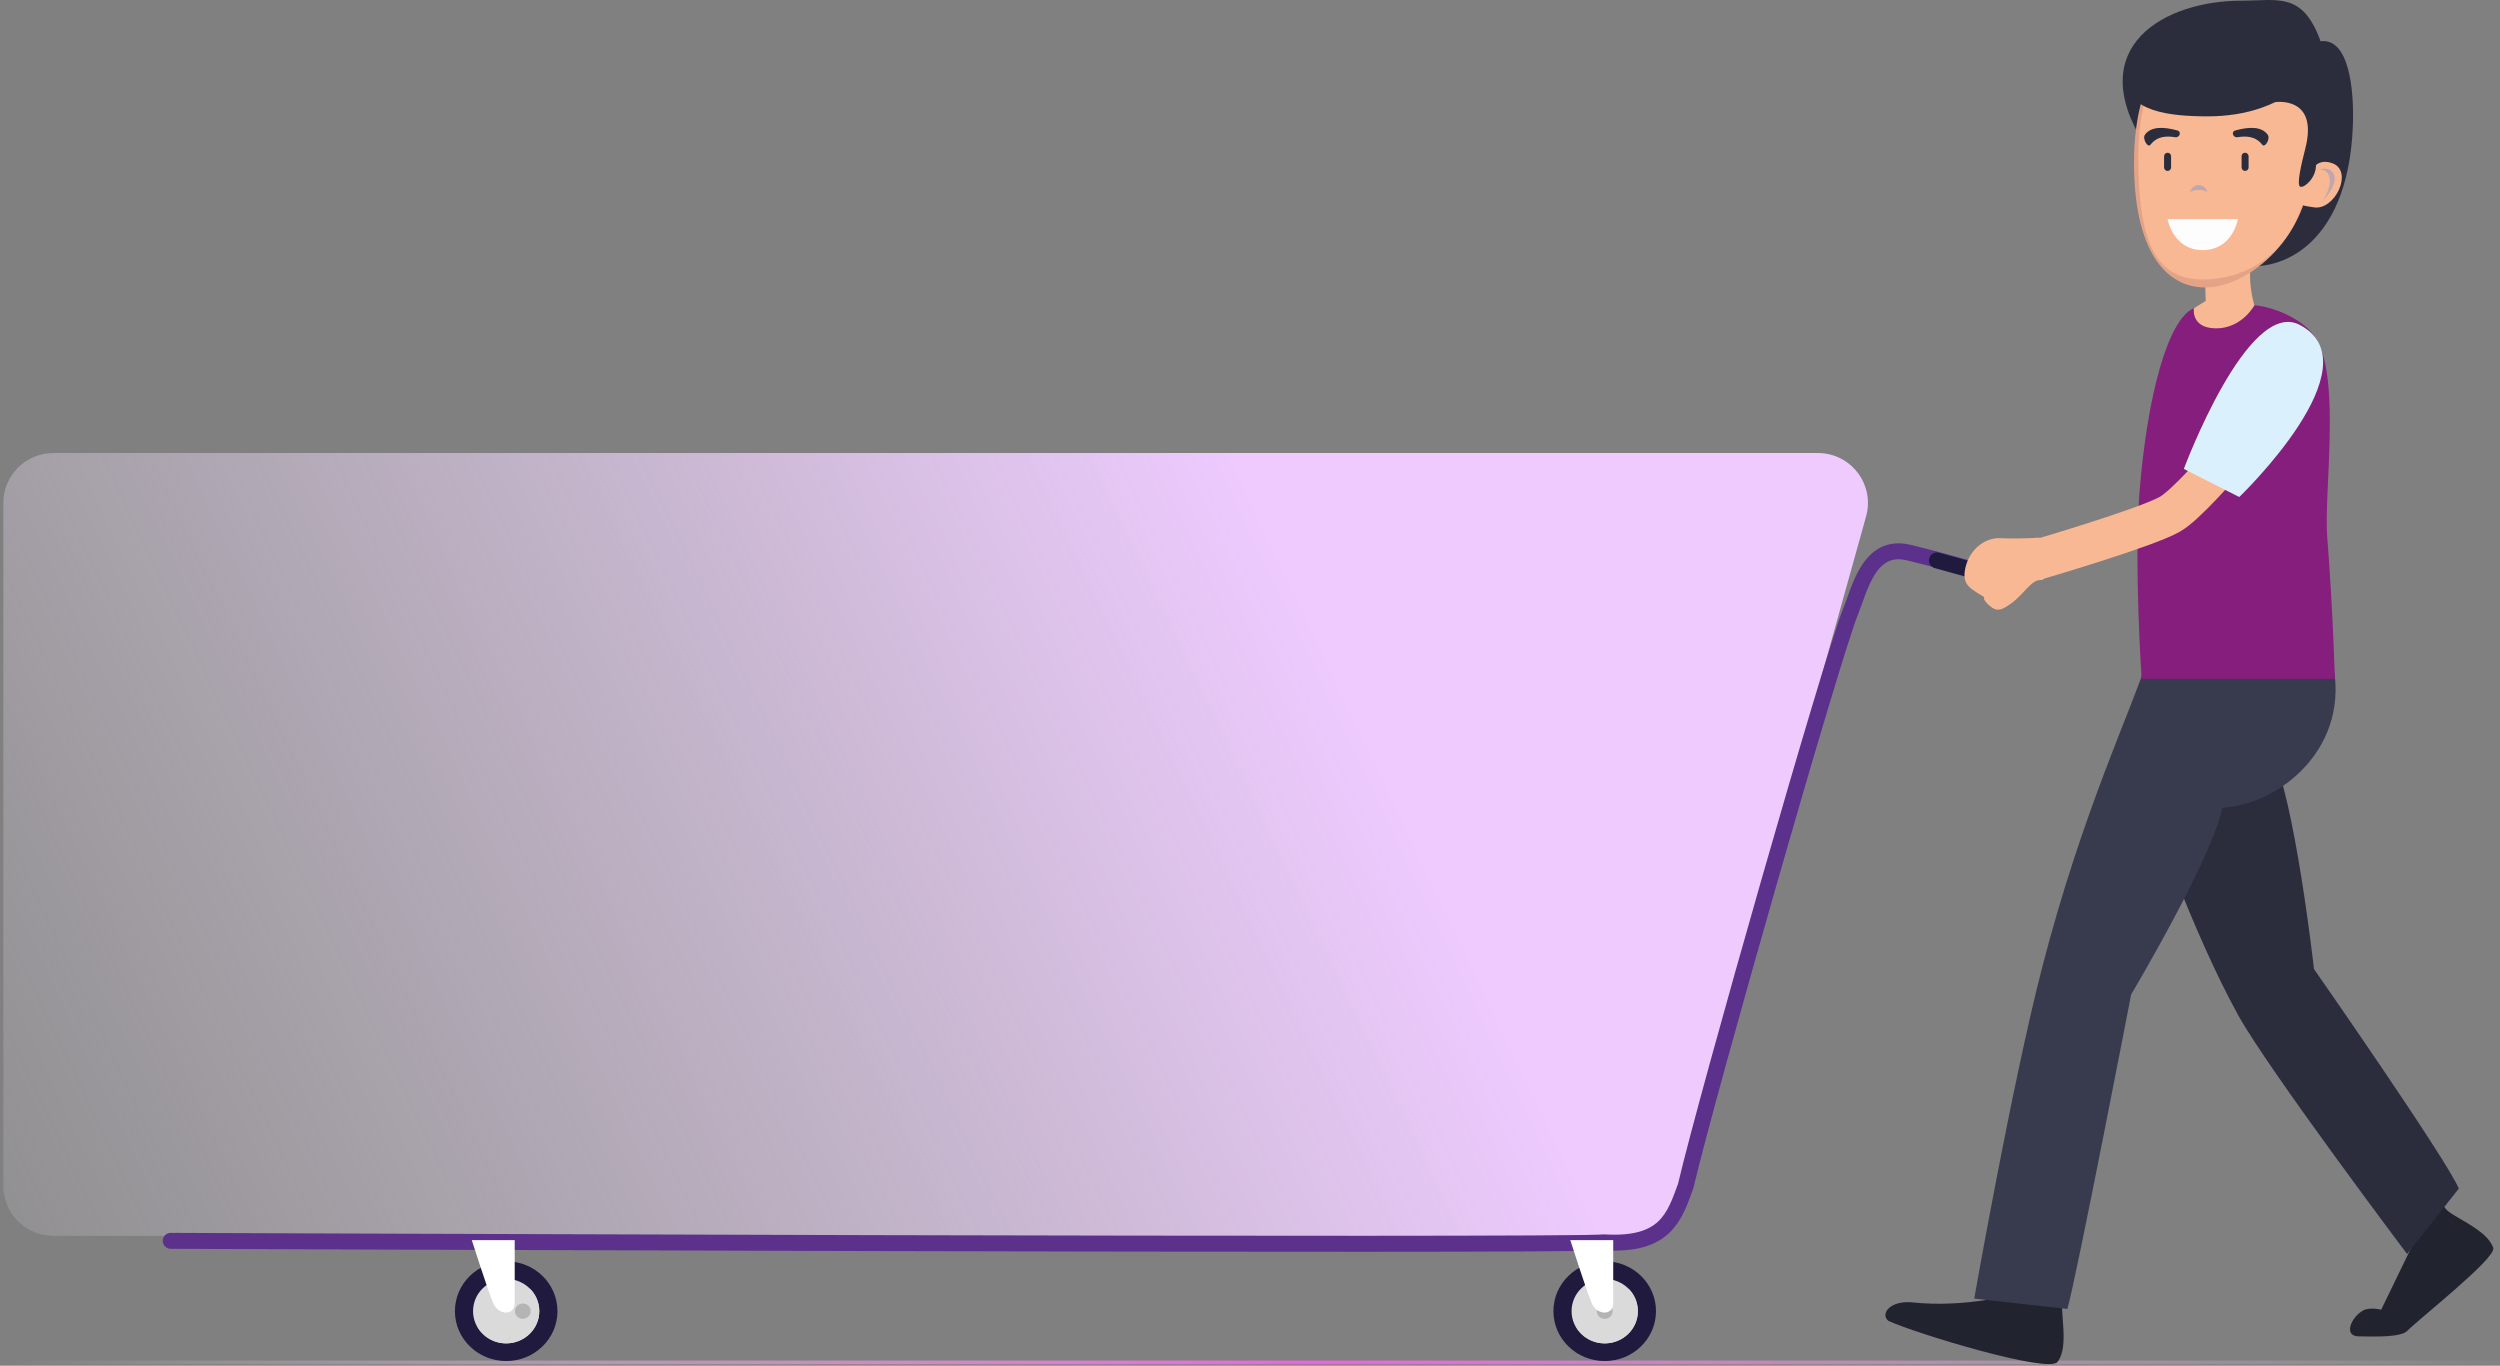 <svg width="1501" height="820" viewBox="0 0 1501 820" fill="none" xmlns="http://www.w3.org/2000/svg">
<rect x="0" y="0" width="1501" height="820" fill="#808080" stroke="none"/>
<rect y="816.879" width="1501" height="2.242" fill="url(#paint0_linear_636_24054)"/>
<path d="M2 302C2 285.431 15.431 272 32 272L1091.49 272C1111.34 272 1125.72 290.933 1120.39 310.055L1006.11 720.055C1002.49 733.027 990.675 742 977.208 742H32C15.431 742 2 728.569 2 712V302Z" fill="url(#paint1_linear_636_24054)"/>
<path d="M1200.22 346.778C1200.22 346.778 1171.97 337.991 1145.88 331.761C1122.34 326.116 1116.7 353.285 1111.17 366.944C1099.87 394.788 1025.38 655.473 1012.06 712.199C1005.29 730.742 999.92 748.169 963.053 745.892C943.571 748.349 102.5 745 102.5 745" stroke="#5B318C" stroke-width="9.57" stroke-linecap="round" stroke-linejoin="round"/>
<path d="M1162.93 336.48L1202.39 347.421" stroke="#1F1A3E" stroke-width="9.57" stroke-linecap="round" stroke-linejoin="round"/>
<path d="M932.682 787.216C932.682 803.741 946.451 817.166 963.468 817.166C980.484 817.166 994.253 803.77 994.253 787.216C994.253 770.661 980.484 757.266 963.468 757.266C946.451 757.266 932.682 770.661 932.682 787.216Z" fill="#1F1A3E"/>
<path d="M943.566 787.216C943.566 797.92 952.465 806.578 963.468 806.578C974.471 806.578 983.37 797.92 983.37 787.216C983.37 776.511 974.471 767.854 963.468 767.854C952.465 767.854 943.566 776.511 943.566 787.216Z" fill="#DADADA"/>
<path d="M958.718 787.216C958.718 789.76 960.852 791.837 963.468 791.837C966.083 791.837 968.218 789.79 968.218 787.216C968.218 784.642 966.083 782.624 963.468 782.624C960.852 782.624 958.718 784.7 958.718 787.216Z" fill="#B4B4B4"/>
<g style="mix-blend-mode:multiply">
<path d="M960.071 801.957C971.044 801.957 979.973 793.299 979.973 782.595C979.973 779.289 979.041 776.218 977.538 773.498C981.145 776.979 983.37 781.834 983.37 787.186C983.37 797.891 974.471 806.549 963.468 806.549C955.892 806.549 949.368 802.366 946.001 796.282C949.608 799.763 954.569 801.927 960.041 801.927L960.071 801.957Z" fill="#DADADA"/>
</g>
<path d="M955.681 782.448C958.898 789.936 968.579 789.936 968.579 782.448V744.572H942.814C942.814 744.572 952.494 774.961 955.681 782.448Z" fill="white"/>
<path d="M273.134 787.216C273.134 803.741 286.903 817.166 303.919 817.166C320.935 817.166 334.705 803.77 334.705 787.216C334.705 770.661 320.905 757.266 303.919 757.266C286.933 757.266 273.134 770.661 273.134 787.216Z" fill="#1F1A3E"/>
<path d="M284.017 787.216C284.017 797.92 292.915 806.578 303.889 806.578C314.862 806.578 323.791 797.92 323.791 787.216C323.791 776.511 314.892 767.854 303.889 767.854C292.885 767.854 284.017 776.511 284.017 787.216Z" fill="#DADADA"/>
<path d="M309.169 787.216C309.169 789.76 311.304 791.837 313.889 791.837C316.475 791.837 318.639 789.79 318.639 787.216C318.639 784.642 316.505 782.624 313.889 782.624C311.274 782.624 309.169 784.7 309.169 787.216Z" fill="#B4B4B4"/>
<g style="mix-blend-mode:multiply">
<path d="M300.492 801.957C311.465 801.957 320.394 793.299 320.394 782.595C320.394 779.29 319.462 776.219 317.959 773.499C321.566 776.979 323.791 781.834 323.791 787.187C323.791 797.891 314.892 806.549 303.889 806.549C296.313 806.549 289.789 802.366 286.452 796.283C290.059 799.763 295.02 801.927 300.492 801.927V801.957Z" fill="#DADADA"/>
</g>
<path d="M296.133 782.448C299.35 789.936 309.03 789.936 309.03 782.448V744.572H283.266C283.266 744.572 292.946 774.961 296.133 782.448Z" fill="white"/>
<path d="M1210.68 776.83C1210.68 776.83 1180.42 785.346 1148.56 781.988C1134.41 780.499 1128.77 789.188 1133.82 793.066C1150.37 800.682 1229.74 824.741 1235.31 817.714C1242.79 808.263 1236.14 785.692 1238.65 780.326C1242.37 772.329 1210.72 776.83 1210.72 776.83H1210.68Z" fill="#21232F"/>
<path d="M1449.18 746.088L1429.67 786.349C1429.67 786.349 1422.61 784.48 1418.5 786.973C1411.27 791.335 1407.13 802.17 1415.97 802.343C1426.82 802.551 1441.6 802.932 1445.39 798.985C1451.93 792.235 1498.82 755.366 1496.94 749.308C1493.39 737.849 1471.02 730.337 1468 725.248C1463.51 717.667 1449.18 746.123 1449.18 746.123V746.088Z" fill="#21232F"/>
<path d="M1281.64 463.395C1291.86 488.148 1315.83 558.769 1343.79 609.485C1361.81 642.095 1445.22 752.908 1445.22 752.908L1476.28 713.617C1468.56 695.442 1389.32 581.825 1389.32 581.825C1389.32 581.825 1377.67 478.039 1363.34 451.002C1335.03 398.278 1266.68 427.254 1281.64 463.395Z" fill="#2B2D3C"/>
<path d="M1400.35 397.067C1391.69 359.09 1300.04 359.644 1288.87 397.067C1281.26 422.719 1250.37 486.693 1226.09 580.924C1207.69 652.342 1185.33 779.703 1185.33 779.703L1241.26 785.9C1246.72 766.929 1279.55 597.057 1279.55 597.057C1279.55 597.057 1328.42 514.977 1334.26 484.963C1369.71 482.885 1411.9 447.886 1400.35 397.101V397.067Z" fill="#383B4E"/>
<path d="M1284.59 295.22C1289.12 238.376 1301.43 191.746 1317.22 185.03C1324.73 181.845 1345.39 182.745 1353.5 183.299C1363.79 183.991 1383.13 190.949 1390.75 203.654C1405.43 228.025 1395.17 296.224 1397.25 322.36C1400.73 365.945 1401.84 407.591 1401.84 407.591H1285.85C1285.85 407.591 1281.15 338.769 1284.59 295.185V295.22Z" fill="#851E7C"/>
<path d="M1324 166.44C1324 155.466 1352.49 151.727 1351.2 161.489C1349.91 171.286 1353.53 183.333 1353.53 183.333C1353.53 183.333 1346.12 197.111 1330.65 197.146C1315.2 197.146 1317.22 185.064 1317.22 185.064L1324.32 180.668C1324.32 180.668 1323.97 171.909 1323.97 166.44H1324Z" fill="#F8B894"/>
<path d="M1287.76 86.99C1287.76 138.883 1304.38 148.473 1341.29 158.477C1365.95 165.193 1409.7 150.134 1412.66 75.636C1413.53 53.653 1410.3 22.566 1393.29 24.781C1382.47 -5.163 1367.69 0.41 1345.67 0.41C1300.14 0.41 1249.95 27.655 1287.76 87.025V86.99Z" fill="#2B2D3C"/>
<path d="M1281.26 97.514C1281.26 150.861 1300.45 172.602 1324 172.602C1350.92 172.602 1387.3 140.822 1387.3 97.514C1387.3 44.168 1363.55 14.811 1334.26 14.811C1304.98 14.811 1281.26 44.168 1281.26 97.514Z" fill="#E4A386"/>
<path d="M1283.83 94.607C1283.83 146.084 1294.68 167.79 1322.54 167.79C1350.4 167.79 1384.7 150.065 1387.31 94.053C1389.71 42.645 1362.12 14.811 1334.26 14.811C1306.4 14.811 1283.83 43.129 1283.83 94.607Z" fill="#F8B894"/>
<path d="M1330.37 12.423C1353.91 12.423 1382.02 25.439 1384.7 48.426C1369.46 63.035 1348.63 69.855 1325.64 69.855C1302.65 69.855 1277.74 67.085 1276.11 47.768C1291.34 31.186 1307.38 12.457 1330.4 12.457L1330.37 12.423Z" fill="#2B2D3C"/>
<path d="M1400.66 98.138C1413.01 103.053 1401.81 126.559 1389.18 124.482C1383.79 123.582 1375.83 123.34 1375.83 114.824C1375.83 106.308 1385.84 105.996 1385.84 105.996C1385.84 105.996 1389.39 93.637 1400.66 98.138Z" fill="#F8B894"/>
<g style="mix-blend-mode:multiply">
<path d="M1392.28 101.842C1392.28 101.842 1398.57 99.453 1401.15 104.404C1404.38 110.67 1394.68 120.466 1394.68 120.466C1394.68 120.466 1401.08 110.877 1398.05 104.888C1396.14 101.08 1392.24 101.842 1392.24 101.842H1392.28Z" fill="#C1A7AB"/>
</g>
<g style="mix-blend-mode:multiply">
<path d="M1320.11 114.027C1322.12 114.027 1323.97 114.512 1325.43 115.343C1324.63 112.885 1322.54 111.12 1320.11 111.12C1317.67 111.12 1315.58 112.885 1314.78 115.343C1316.28 114.512 1318.12 114.027 1320.11 114.027Z" fill="#C1A7AB"/>
</g>
<path d="M1343.65 131.544C1343.65 131.544 1340.49 150.169 1322.54 150.169C1304.59 150.169 1301.43 131.544 1301.43 131.544H1343.62H1343.65Z" fill="#FDFDFD"/>
<path d="M1361.57 80.932C1357.84 75.705 1350.05 76.12 1342.05 78.336C1339.38 79.063 1340.7 82.836 1343.45 82.386C1348.35 81.59 1354.09 81.59 1358.26 86.887C1359.97 89.033 1363.2 83.217 1361.6 80.967L1361.57 80.932Z" fill="#2B2D3C"/>
<path d="M1384.1 89.206C1392.28 57.253 1365.98 61.338 1365.98 61.338C1365.98 61.338 1381.5 32.328 1387.48 44.237C1389.74 48.703 1402.16 86.09 1390.54 99.003C1390.54 106.896 1383.62 112.885 1381.15 112.123C1378.68 111.362 1381.64 98.899 1384.1 89.206Z" fill="#2B2D3C"/>
<path d="M1345.85 100.526C1345.85 101.669 1346.78 102.638 1347.93 102.638C1349.08 102.638 1350.05 101.703 1350.05 100.526V93.81C1350.05 92.668 1349.11 91.699 1347.93 91.699C1346.75 91.699 1345.85 92.633 1345.85 93.81V100.526Z" fill="#2B2D3C"/>
<path d="M1287.79 80.932C1291.52 75.705 1299.31 76.12 1307.31 78.336C1309.98 79.063 1308.66 82.836 1305.95 82.386C1301.01 81.59 1295.27 81.59 1291.13 86.887C1289.46 89.033 1286.19 83.217 1287.79 80.967V80.932Z" fill="#2B2D3C"/>
<path d="M1303.52 100.526C1303.52 101.669 1302.58 102.638 1301.43 102.638C1300.28 102.638 1299.31 101.703 1299.31 100.526V93.81C1299.31 92.668 1300.25 91.699 1301.43 91.699C1302.58 91.699 1303.52 92.633 1303.52 93.81V100.526Z" fill="#2B2D3C"/>
<path d="M1381.01 221.448C1381.01 221.448 1320.98 298.405 1302.79 308.756C1288.25 317.029 1222.34 336.277 1222.34 336.277" stroke="#F8B894" stroke-width="24.14" stroke-miterlimit="10"/>
<path d="M1344.45 298.405L1311.17 281.545C1311.17 281.545 1349.5 178.591 1380.77 195.069C1426.89 219.371 1344.45 298.405 1344.45 298.405Z" fill="#DBF0FD"/>
<path d="M1224.39 322.741C1224.39 322.741 1216.07 323.676 1200.6 323.122C1191.1 322.81 1181.61 330.738 1179.73 342.404C1178.16 351.994 1184.14 353.759 1191.38 358.571C1190.23 359.437 1193.01 362.725 1196.11 364.872C1199.21 367.018 1201.81 366.014 1205.43 363.729C1215.24 357.533 1219.07 347.909 1225.43 348.255C1231.8 348.601 1224.39 322.741 1224.39 322.741Z" fill="#F8B894"/>
<defs>
<linearGradient id="paint0_linear_636_24054" x1="0" y1="816.879" x2="1533.37" y2="816.879" gradientUnits="userSpaceOnUse">
<stop stop-color="#F8F4F4" stop-opacity="0"/>
<stop offset="0.516" stop-color="#EA64DB"/>
<stop offset="1" stop-color="#D9D9D9" stop-opacity="0"/>
</linearGradient>
<linearGradient id="paint1_linear_636_24054" x1="729.853" y1="243.131" x2="-317.232" y2="741.71" gradientUnits="userSpaceOnUse">
<stop stop-color="#EECAFF"/>
<stop offset="0.915" stop-color="#D9D9D9" stop-opacity="0"/>
</linearGradient>
</defs>
</svg>

